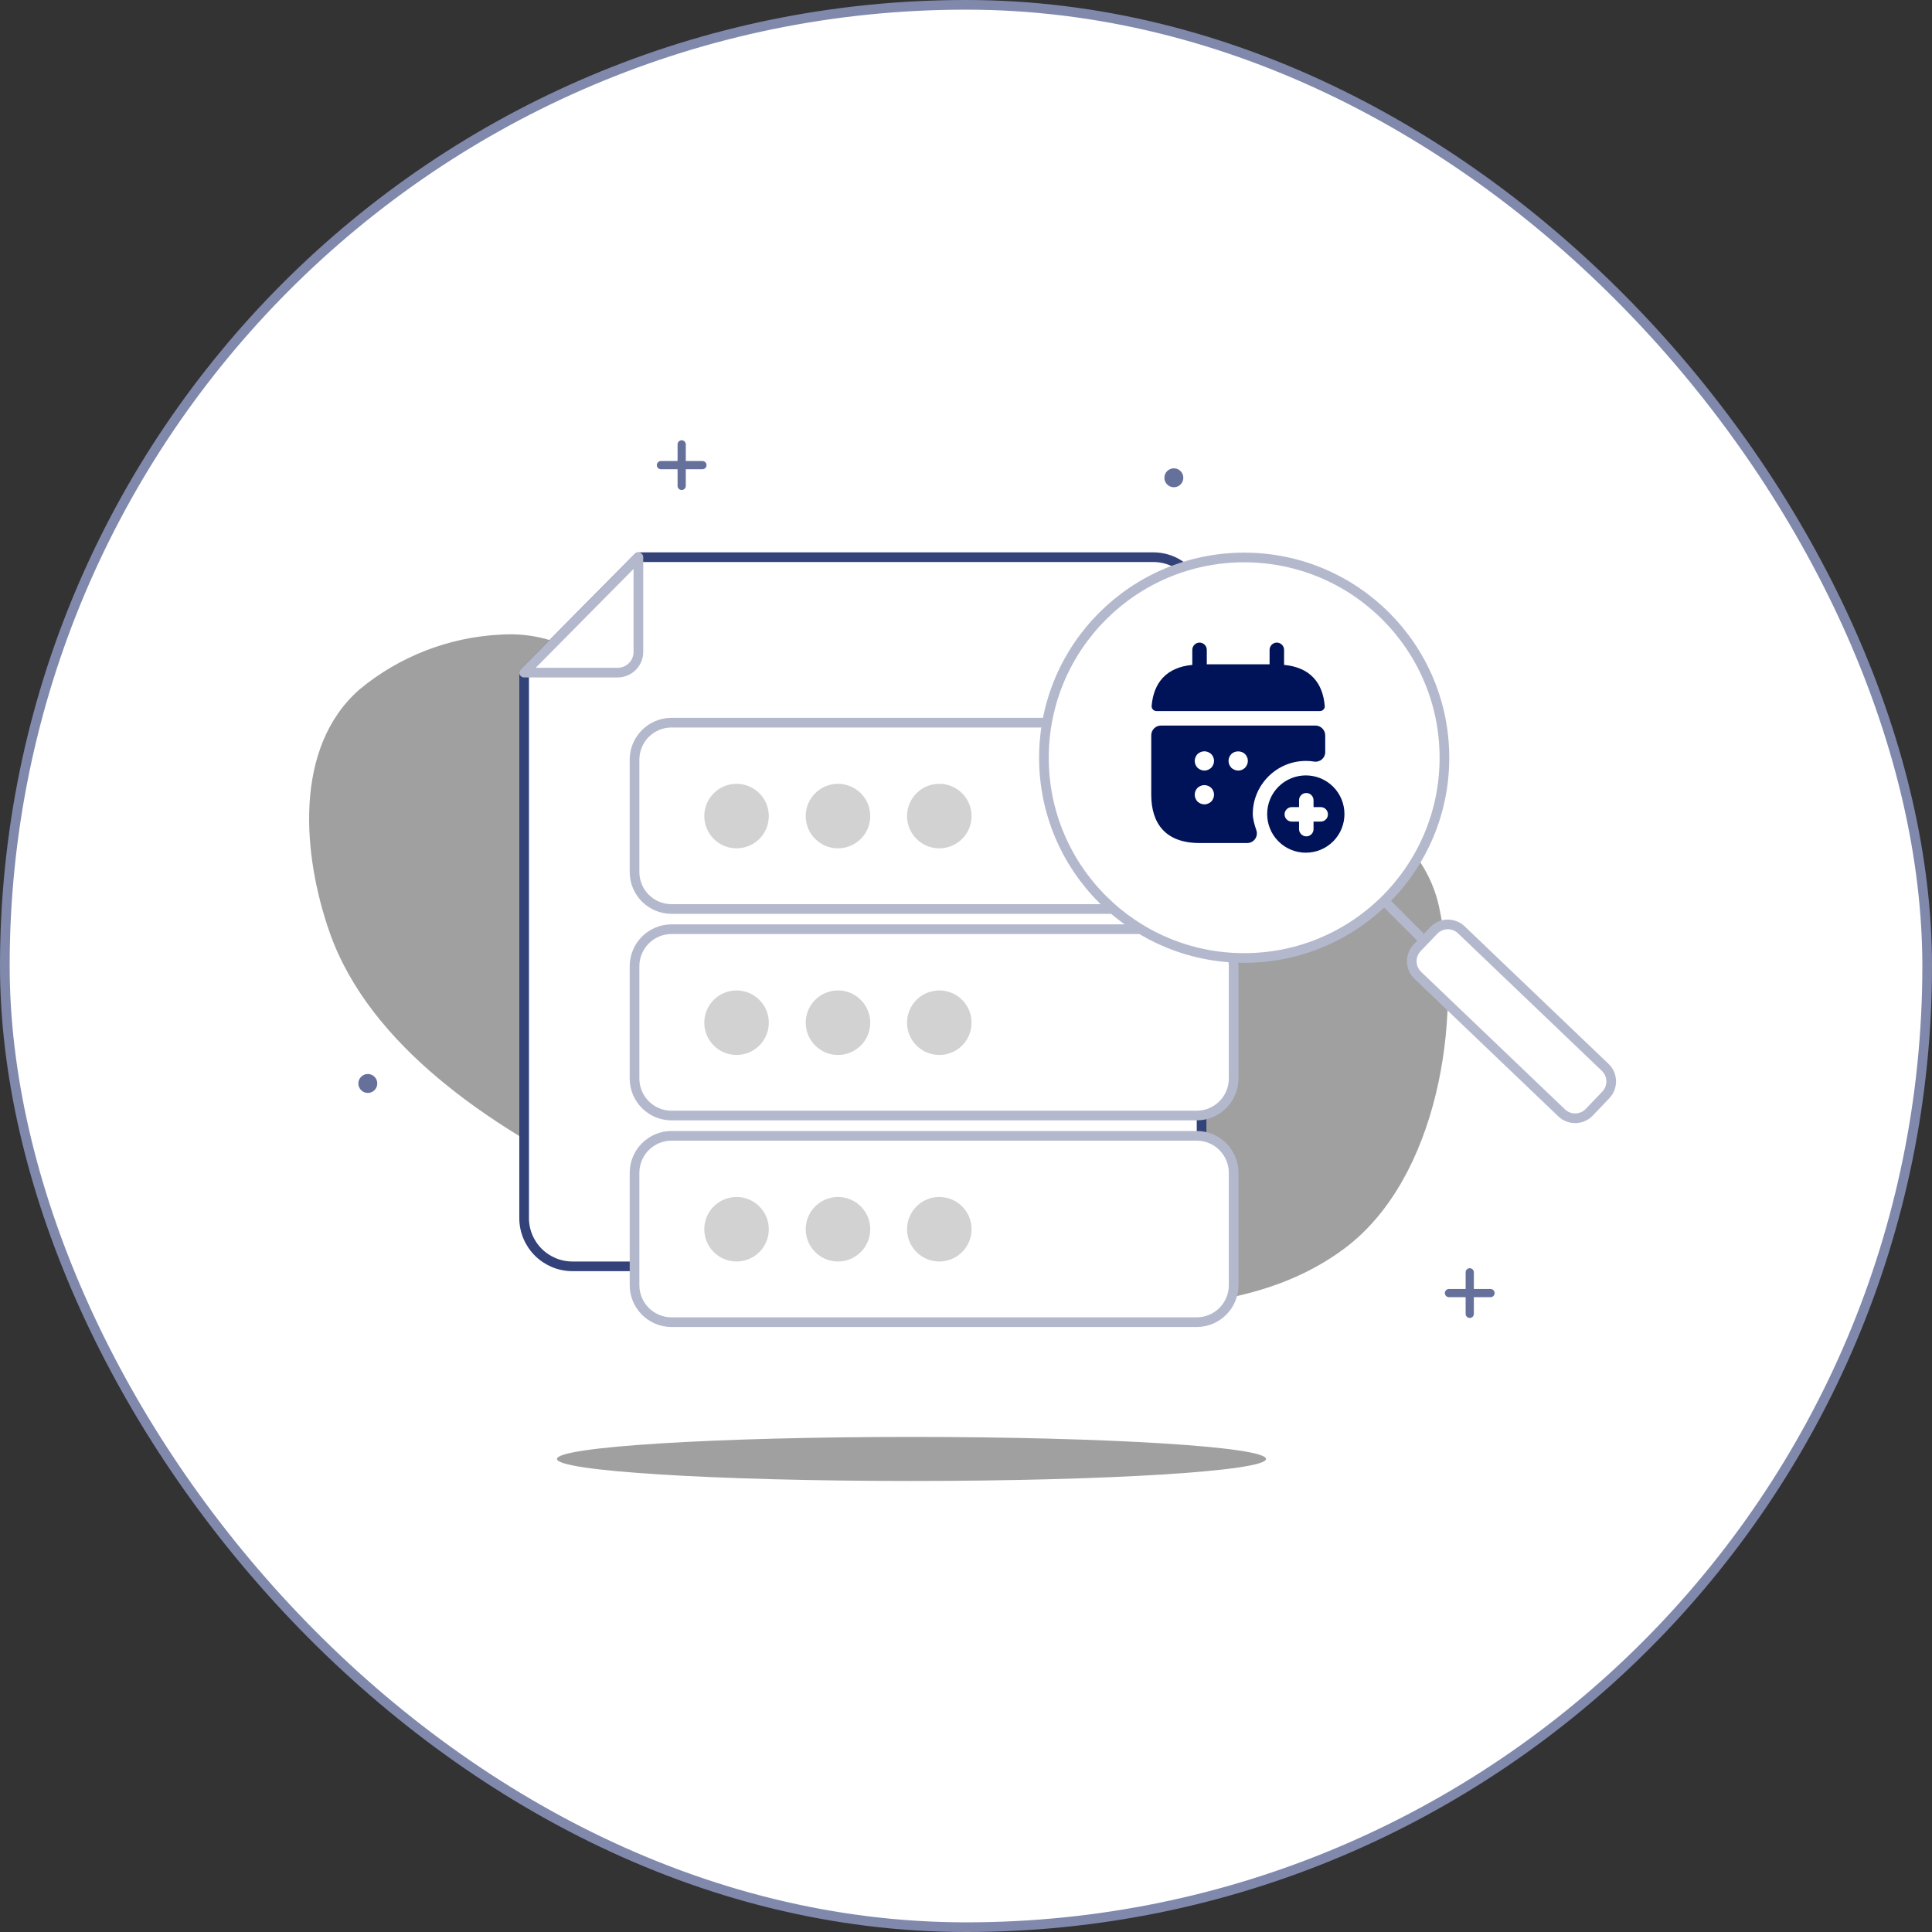 <svg width="200" height="200" viewBox="0 0 200 200" fill="none" xmlns="http://www.w3.org/2000/svg">
<rect x="0" y="0" width="200" height="200" fill="#333333" stroke="none"/>
<rect x="0.5" y="0.5" width="199" height="199" rx="99.5" fill="white" stroke="#8089AC"/>
<path d="M111.427 84.81C103.047 84.86 94.537 84.47 86.577 82.26C78.617 80.05 71.577 75.88 65.177 71.01C60.987 67.84 57.177 65.32 51.737 65.7C46.418 65.98 41.331 67.964 37.227 71.36C30.307 77.42 31.357 88.62 34.117 96.5C38.277 108.37 50.937 116.61 61.687 121.98C74.117 128.19 87.767 131.8 101.457 133.87C113.457 135.69 128.867 137.02 139.257 129.18C148.807 121.99 151.427 105.55 149.087 94.45C148.518 91.172 146.772 88.213 144.177 86.13C137.467 81.23 127.467 84.5 119.927 84.67C117.177 84.73 114.287 84.8 111.427 84.81Z" fill="#A0A0A0"/>
<path d="M70.567 46V50.3" stroke="#66719B" stroke-width="0.85" stroke-linecap="round" stroke-linejoin="round"/>
<path d="M68.417 48.15H72.717" stroke="#66719B" stroke-width="0.85" stroke-linecap="round" stroke-linejoin="round"/>
<path d="M152.147 131.71V136.01" stroke="#66719B" stroke-width="0.85" stroke-linecap="round" stroke-linejoin="round"/>
<path d="M149.997 133.86H154.297" stroke="#66719B" stroke-width="0.85" stroke-linecap="round" stroke-linejoin="round"/>
<path d="M38.077 113.14C38.618 113.14 39.057 112.701 39.057 112.16C39.057 111.619 38.618 111.18 38.077 111.18C37.536 111.18 37.097 111.619 37.097 112.16C37.097 112.701 37.536 113.14 38.077 113.14Z" fill="#66719B"/>
<path d="M121.517 50.44C122.058 50.44 122.497 50.001 122.497 49.46C122.497 48.919 122.058 48.48 121.517 48.48C120.976 48.48 120.537 48.919 120.537 49.46C120.537 50.001 120.976 50.44 121.517 50.44Z" fill="#66719B"/>
<path d="M94.357 153.31C114.626 153.31 131.057 152.289 131.057 151.03C131.057 149.771 114.626 148.75 94.357 148.75C74.088 148.75 57.657 149.771 57.657 151.03C57.657 152.289 74.088 153.31 94.357 153.31Z" fill="#A0A0A0"/>
<path d="M66.087 57.68H119.387C120.713 57.68 121.985 58.207 122.923 59.145C123.861 60.082 124.387 61.354 124.387 62.68V126.09C124.387 127.416 123.861 128.688 122.923 129.626C121.985 130.563 120.713 131.09 119.387 131.09H59.257C57.931 131.09 56.66 130.563 55.722 129.626C54.784 128.688 54.257 127.416 54.257 126.09V69.63L66.087 57.68Z" fill="white" stroke="#334279" stroke-linecap="round" stroke-linejoin="round"/>
<path d="M54.257 69.63H63.947C64.516 69.627 65.06 69.4 65.461 68.997C65.862 68.594 66.087 68.049 66.087 67.48V57.68L54.257 69.63Z" fill="white" stroke="#B3B8CD" stroke-linecap="round" stroke-linejoin="round"/>
<path d="M123.877 74.81H69.517C67.402 74.81 65.687 76.525 65.687 78.64V90.27C65.687 92.385 67.402 94.1 69.517 94.1H123.877C125.992 94.1 127.707 92.385 127.707 90.27V78.64C127.707 76.525 125.992 74.81 123.877 74.81Z" fill="white" stroke="#B3B8CD" stroke-linecap="round" stroke-linejoin="round"/>
<path d="M76.247 87.82C78.092 87.82 79.587 86.325 79.587 84.48C79.587 82.635 78.092 81.14 76.247 81.14C74.403 81.14 72.907 82.635 72.907 84.48C72.907 86.325 74.403 87.82 76.247 87.82Z" fill="#D2D2D2"/>
<path d="M86.747 87.82C88.592 87.82 90.087 86.325 90.087 84.48C90.087 82.635 88.592 81.14 86.747 81.14C84.903 81.14 83.407 82.635 83.407 84.48C83.407 86.325 84.903 87.82 86.747 87.82Z" fill="#D2D2D2"/>
<path d="M97.237 87.82C99.082 87.82 100.577 86.325 100.577 84.48C100.577 82.635 99.082 81.14 97.237 81.14C95.392 81.14 93.897 82.635 93.897 84.48C93.897 86.325 95.392 87.82 97.237 87.82Z" fill="#D2D2D2"/>
<path d="M123.877 96.19H69.517C67.402 96.19 65.687 97.905 65.687 100.02V111.65C65.687 113.765 67.402 115.48 69.517 115.48H123.877C125.992 115.48 127.707 113.765 127.707 111.65V100.02C127.707 97.905 125.992 96.19 123.877 96.19Z" fill="white" stroke="#B3B8CD" stroke-linecap="round" stroke-linejoin="round"/>
<path d="M76.247 109.21C78.092 109.21 79.587 107.714 79.587 105.87C79.587 104.025 78.092 102.53 76.247 102.53C74.403 102.53 72.907 104.025 72.907 105.87C72.907 107.714 74.403 109.21 76.247 109.21Z" fill="#D2D2D2"/>
<path d="M86.747 109.21C88.592 109.21 90.087 107.714 90.087 105.87C90.087 104.025 88.592 102.53 86.747 102.53C84.903 102.53 83.407 104.025 83.407 105.87C83.407 107.714 84.903 109.21 86.747 109.21Z" fill="#D2D2D2"/>
<path d="M97.237 109.21C99.082 109.21 100.577 107.714 100.577 105.87C100.577 104.025 99.082 102.53 97.237 102.53C95.392 102.53 93.897 104.025 93.897 105.87C93.897 107.714 95.392 109.21 97.237 109.21Z" fill="#D2D2D2"/>
<path d="M123.877 117.58H69.517C67.402 117.58 65.687 119.295 65.687 121.41V133.04C65.687 135.155 67.402 136.87 69.517 136.87H123.877C125.992 136.87 127.707 135.155 127.707 133.04V121.41C127.707 119.295 125.992 117.58 123.877 117.58Z" fill="white" stroke="#B3B8CD" stroke-linecap="round" stroke-linejoin="round"/>
<path d="M76.247 130.59C78.092 130.59 79.587 129.095 79.587 127.25C79.587 125.406 78.092 123.91 76.247 123.91C74.403 123.91 72.907 125.406 72.907 127.25C72.907 129.095 74.403 130.59 76.247 130.59Z" fill="#D2D2D2"/>
<path d="M86.747 130.59C88.592 130.59 90.087 129.095 90.087 127.25C90.087 125.406 88.592 123.91 86.747 123.91C84.903 123.91 83.407 125.406 83.407 127.25C83.407 129.095 84.903 130.59 86.747 130.59Z" fill="#D2D2D2"/>
<path d="M97.237 130.59C99.082 130.59 100.577 129.095 100.577 127.25C100.577 125.406 99.082 123.91 97.237 123.91C95.392 123.91 93.897 125.406 93.897 127.25C93.897 129.095 95.392 130.59 97.237 130.59Z" fill="#D2D2D2"/>
<path d="M128.797 99.17C140.246 99.17 149.527 89.889 149.527 78.44C149.527 66.991 140.246 57.71 128.797 57.71C117.349 57.71 108.067 66.991 108.067 78.44C108.067 89.889 117.349 99.17 128.797 99.17Z" fill="white" stroke="#B3B8CD" stroke-linecap="round" stroke-linejoin="round"/>
<path d="M143.517 93.48L149.037 99" stroke="#B3B8CD" stroke-linecap="round" stroke-linejoin="round"/>
<path d="M148.421 96.32L146.707 98.113C145.936 98.919 145.965 100.198 146.771 100.969L161.662 115.204C162.468 115.975 163.747 115.946 164.518 115.14L166.232 113.347C167.002 112.54 166.974 111.262 166.167 110.491L151.277 96.256C150.47 95.485 149.191 95.514 148.421 96.32Z" fill="white" stroke="#B3B8CD" stroke-linecap="round" stroke-linejoin="round"/>
<path d="M132.927 68.83V67.27C132.927 66.86 132.587 66.52 132.177 66.52C131.767 66.52 131.427 66.86 131.427 67.27V68.77H124.927V67.27C124.927 66.86 124.587 66.52 124.177 66.52C123.767 66.52 123.427 66.86 123.427 67.27V68.83C120.727 69.08 119.417 70.69 119.217 73.08C119.197 73.37 119.437 73.61 119.717 73.61H136.637C136.927 73.61 137.167 73.36 137.137 73.08C136.937 70.69 135.627 69.08 132.927 68.83Z" fill="#001358"/>
<path d="M136.177 75.11H120.177C119.627 75.11 119.177 75.56 119.177 76.11V82.27C119.177 85.27 120.677 87.27 124.177 87.27H129.107C129.797 87.27 130.277 86.6 130.057 85.95C129.857 85.37 129.687 84.73 129.687 84.27C129.687 81.24 132.157 78.77 135.187 78.77C135.477 78.77 135.767 78.79 136.047 78.84C136.647 78.93 137.187 78.46 137.187 77.86V76.12C137.177 75.56 136.727 75.11 136.177 75.11ZM125.387 82.98C125.287 83.07 125.177 83.14 125.057 83.19C124.937 83.24 124.807 83.27 124.677 83.27C124.547 83.27 124.417 83.24 124.297 83.19C124.177 83.14 124.067 83.07 123.967 82.98C123.787 82.79 123.677 82.53 123.677 82.27C123.677 82.21 123.687 82.14 123.697 82.08C123.707 82.01 123.727 81.95 123.757 81.89C123.777 81.83 123.807 81.77 123.847 81.71C123.877 81.66 123.927 81.61 123.967 81.56C124.067 81.47 124.177 81.4 124.297 81.35C124.537 81.25 124.817 81.25 125.057 81.35C125.177 81.4 125.287 81.47 125.387 81.56C125.427 81.61 125.477 81.66 125.507 81.71C125.547 81.77 125.577 81.83 125.597 81.89C125.627 81.95 125.647 82.01 125.657 82.08C125.667 82.14 125.677 82.21 125.677 82.27C125.677 82.53 125.567 82.79 125.387 82.98ZM125.387 79.48C125.287 79.57 125.177 79.64 125.057 79.69C124.937 79.74 124.807 79.77 124.677 79.77C124.547 79.77 124.417 79.74 124.297 79.69C124.167 79.64 124.067 79.57 123.967 79.48C123.787 79.29 123.677 79.03 123.677 78.77C123.677 78.51 123.787 78.25 123.967 78.06C124.067 77.97 124.177 77.9 124.297 77.85C124.537 77.75 124.817 77.75 125.057 77.85C125.177 77.9 125.287 77.97 125.387 78.06C125.427 78.11 125.477 78.16 125.507 78.21C125.547 78.27 125.577 78.33 125.597 78.39C125.627 78.45 125.647 78.51 125.657 78.57C125.667 78.64 125.677 78.71 125.677 78.77C125.677 79.03 125.567 79.29 125.387 79.48ZM128.887 79.48C128.697 79.66 128.447 79.77 128.177 79.77C128.047 79.77 127.917 79.74 127.797 79.69C127.667 79.64 127.567 79.57 127.467 79.48C127.287 79.29 127.177 79.03 127.177 78.77C127.177 78.71 127.187 78.64 127.197 78.57C127.207 78.51 127.227 78.45 127.257 78.39C127.277 78.33 127.307 78.27 127.347 78.21C127.387 78.16 127.427 78.11 127.467 78.06C127.837 77.69 128.507 77.69 128.887 78.06C128.927 78.11 128.967 78.16 129.007 78.21C129.047 78.27 129.077 78.33 129.097 78.39C129.127 78.45 129.147 78.51 129.157 78.57C129.167 78.64 129.177 78.71 129.177 78.77C129.177 79.03 129.067 79.29 128.887 79.48Z" fill="#001358"/>
<path d="M138.007 81.44C136.447 79.88 133.907 79.88 132.347 81.44C130.787 83 130.787 85.54 132.347 87.1C133.907 88.66 136.447 88.66 138.007 87.1C139.567 85.54 139.567 83 138.007 81.44ZM137.247 84.83C137.117 84.97 136.927 85.05 136.717 85.05H135.977V85.83C135.977 86.04 135.897 86.22 135.757 86.36C135.617 86.5 135.437 86.58 135.227 86.58C134.817 86.58 134.477 86.24 134.477 85.83V85.05H133.727C133.317 85.05 132.977 84.72 132.977 84.3C132.977 83.89 133.317 83.55 133.727 83.55H134.477V82.84C134.477 82.43 134.807 82.09 135.227 82.09C135.637 82.09 135.977 82.43 135.977 82.84V83.55H136.717C137.137 83.55 137.467 83.89 137.467 84.3C137.467 84.51 137.387 84.7 137.247 84.83Z" fill="#001358"/>
</svg>
